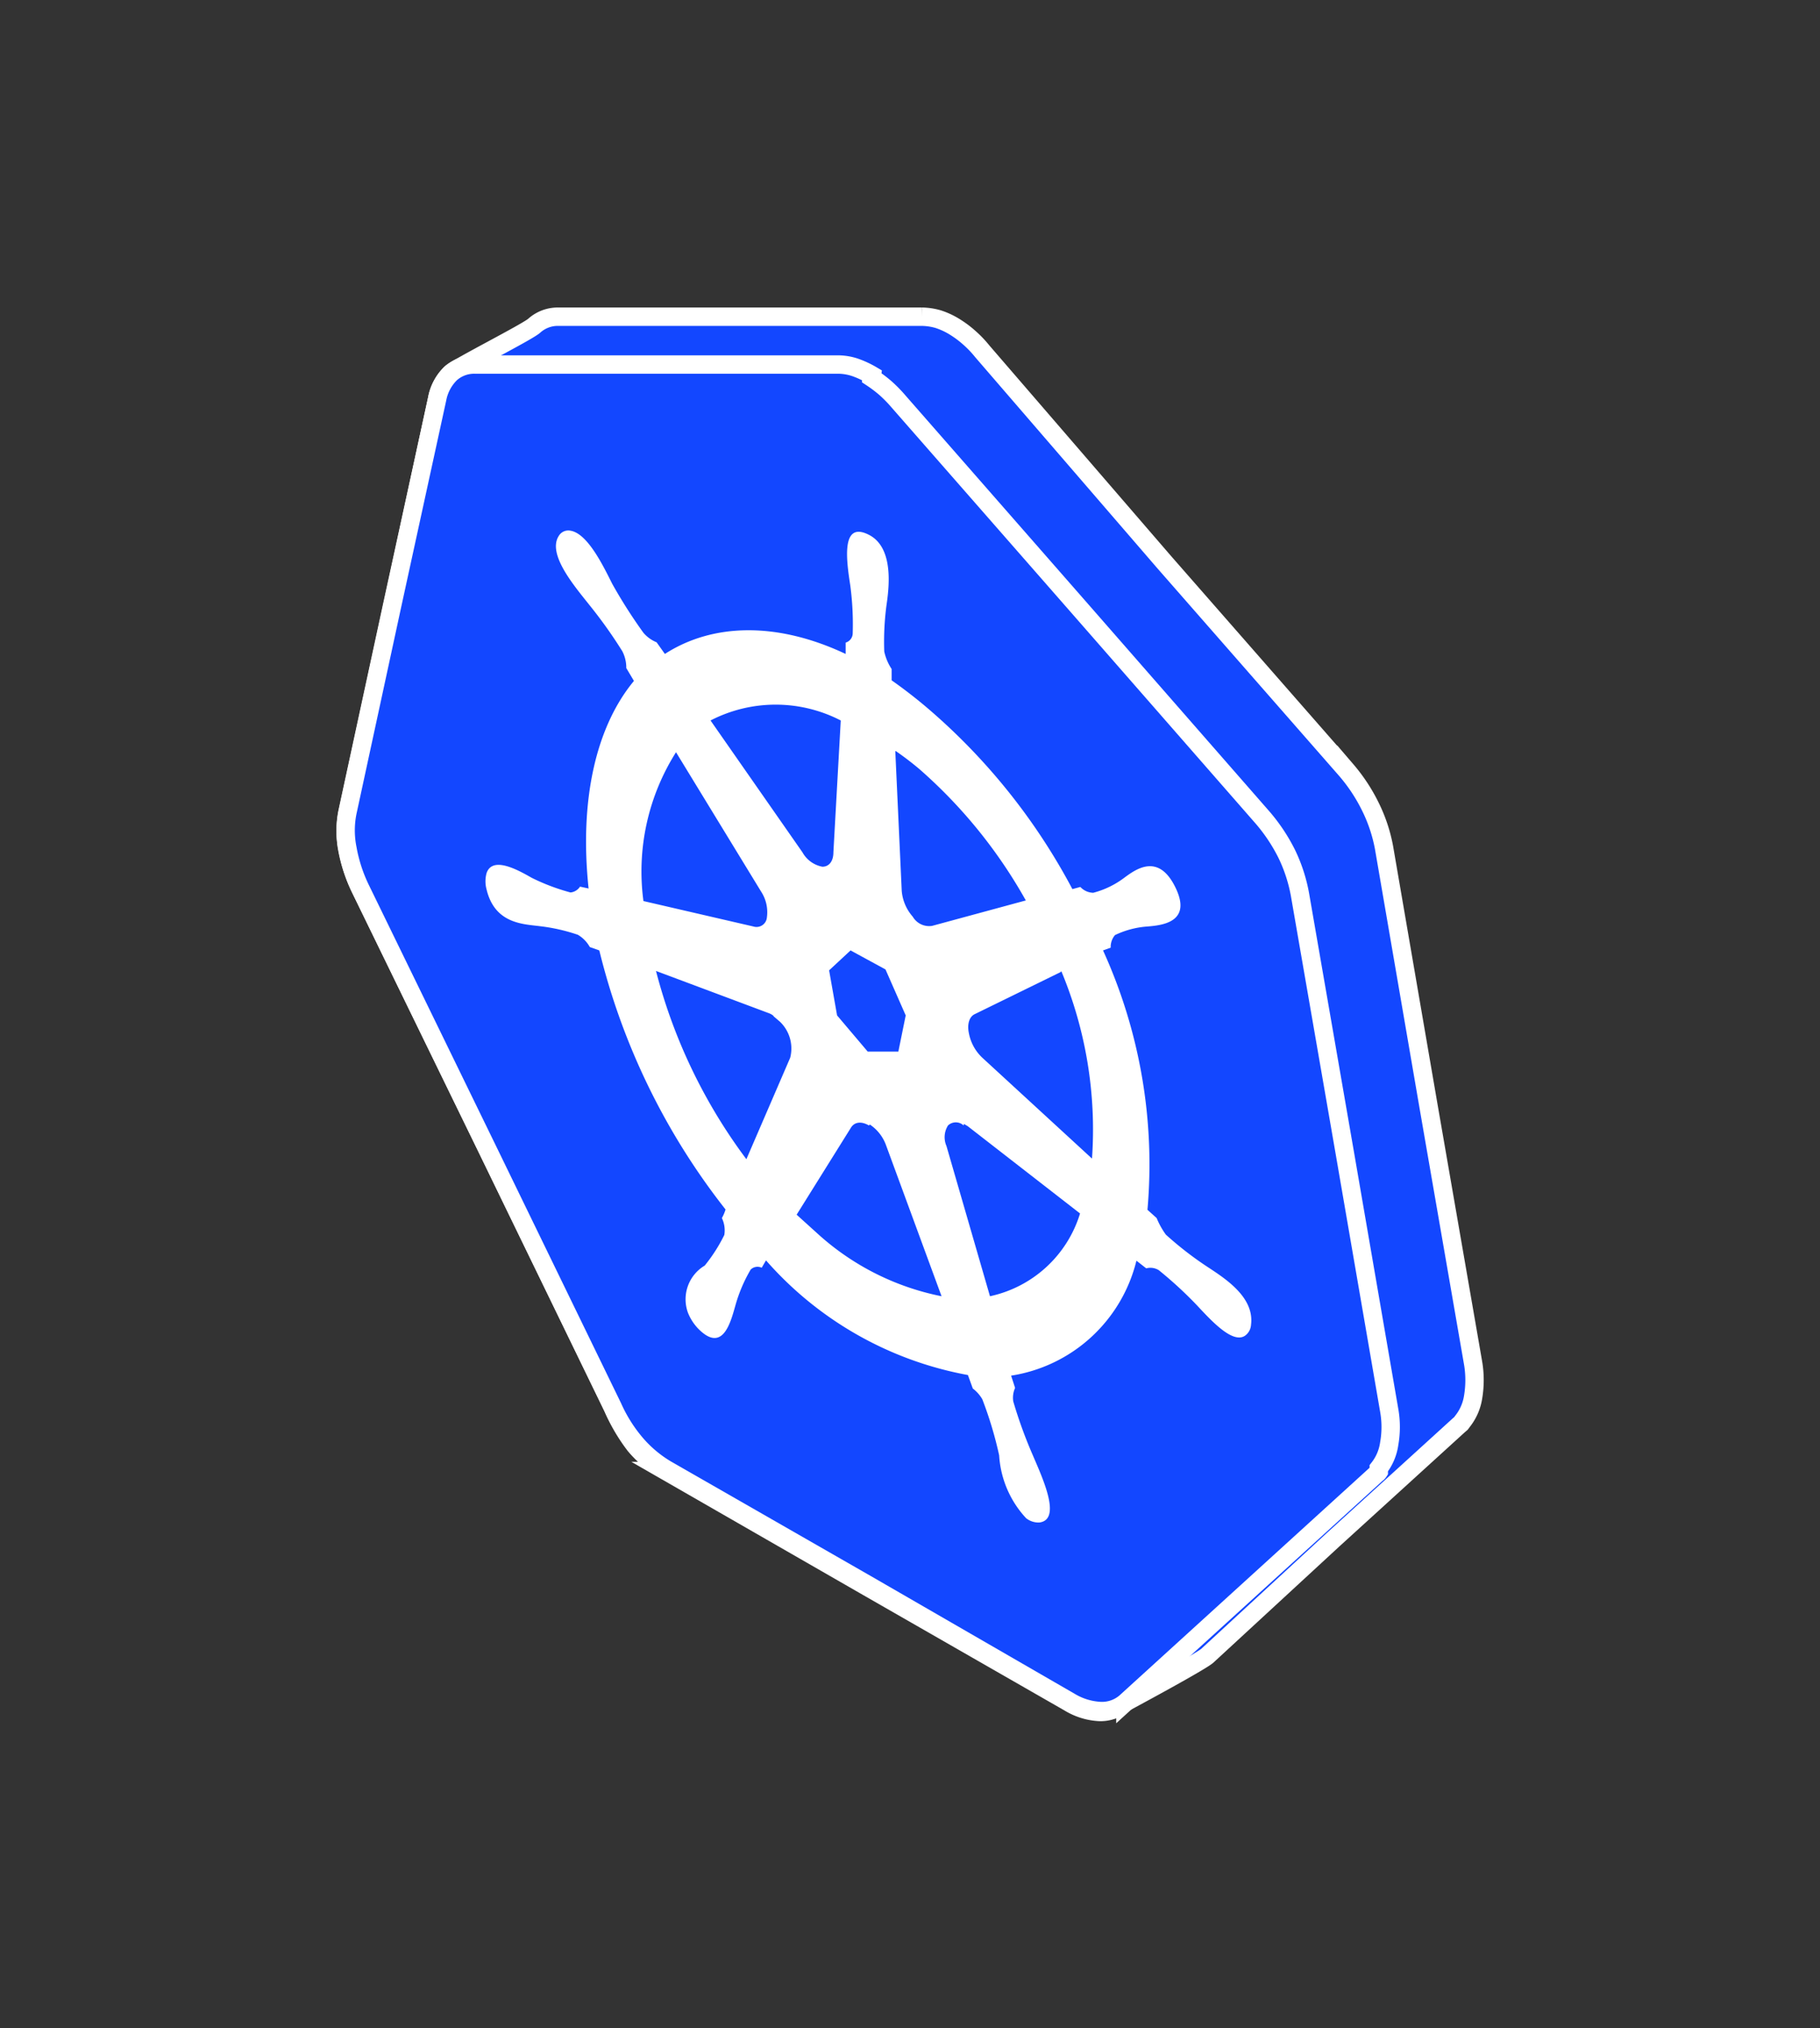 <svg id="Layer_1" data-name="Layer 1" xmlns="http://www.w3.org/2000/svg" viewBox="0 0 59.4 66.15"><rect x="0" y="0" width="59.4" height="66.15" fill="#333333" stroke="none"/><defs><style>.cls-1{fill:#1347ff;stroke:#fff;stroke-miterlimit:10;stroke-width:.6px}</style></defs><path class="cls-1" d="M11.34 26.52l1.46-6.74L14.27 13a1.55 1.55 0 01.44-.82c.21-.2 2.52-1.36 2.73-1.56a1.15 1.15 0 01.79-.29h11.86a2 2 0 01.53.08 2.45 2.45 0 01.57.27 3.32 3.32 0 01.45.34 3.51 3.51 0 01.42.44L38 18.34l5.94 6.78a5.66 5.66 0 01.79 1.2 5.12 5.12 0 01.44 1.32l1.45 8.42 1.46 8.41a3.35 3.35 0 010 1.09 1.68 1.68 0 01-.34.79l-.06.08-.07.06-4.1 3.73-4.1 3.78c-.21.2-2.73 1.55-2.73 1.55a1.14 1.14 0 01-.79.29 2.1 2.1 0 01-1-.31l-6.58-3.77-6.58-3.78a3.77 3.77 0 01-1-.83 5.86 5.86 0 01-.73-1.24l-4.1-8.44L11.77 29a5.06 5.06 0 01-.44-1.33 3.15 3.15 0 01.01-1.15z"/><path class="cls-1" d="M28.45 12.32a4.43 4.43 0 01.45.34 4.49 4.49 0 01.43.44l5.94 6.78 5.94 6.79a5.73 5.73 0 01.79 1.19 5.16 5.16 0 01.43 1.33l1.46 8.41 1.45 8.4a3.1 3.1 0 010 1.09 1.67 1.67 0 01-.34.8V48a.23.23 0 01-.07.07l-4.1 3.73-4.1 3.73a1.18 1.18 0 01-.8.28 2.12 2.12 0 01-1-.3l-6.6-3.81-6.58-3.77a4 4 0 01-1-.84A4.93 4.93 0 0120 45.9l-4.1-8.43L11.77 29a5 5 0 01-.43-1.32 3 3 0 010-1.19l1.46-6.75L14.27 13a1.55 1.55 0 01.44-.82 1.15 1.15 0 01.79-.29h11.86a1.79 1.79 0 01.54.09 3.09 3.09 0 01.56.26z"/><path d="M28.33 17.43c.87.41.68 1.78.6 2.33a9 9 0 00-.07 1.49 1.66 1.66 0 00.24.57v.37a16 16 0 011.28 1A20.21 20.21 0 0135 29l.26-.07a.59.59 0 00.42.19 2.89 2.89 0 001-.48c.38-.28 1.12-.84 1.68.3s-.43 1.24-.91 1.28a2.92 2.92 0 00-1.06.28.6.6 0 00-.14.41L36 31a16.83 16.83 0 011.45 8.46l.3.27a2.58 2.58 0 00.3.54 11.18 11.18 0 001.28 1c.57.38 1.62 1 1.5 1.94a.47.47 0 01-.2.36c-.41.27-1.12-.52-1.57-1a13.07 13.07 0 00-1.24-1.14.52.52 0 00-.41-.06l-.32-.25A5 5 0 0133 44.87l.13.4a.78.78 0 00-.06.44 14.89 14.89 0 00.64 1.76c.32.75.95 2.1.21 2.19a.65.65 0 01-.43-.14 3.3 3.3 0 01-.88-2.05 12.44 12.44 0 00-.55-1.83 1.18 1.18 0 00-.31-.35l-.16-.44A11.53 11.53 0 0125 41.11l-.14.24a.32.32 0 00-.36.06 4.9 4.9 0 00-.49 1.14c-.16.56-.41 1.61-1.22.79a1.61 1.61 0 01-.34-.53 1.28 1.28 0 01.55-1.53 5.26 5.26 0 00.64-1 .92.92 0 00-.08-.55 1.39 1.39 0 00.12-.28A22.19 22.19 0 0119.56 31l-.31-.11a1.07 1.07 0 00-.39-.4 5.94 5.94 0 00-1.24-.28c-.53-.07-1.47-.07-1.74-1.2a1 1 0 010-.53c.19-.56 1-.12 1.47.15a6.84 6.84 0 001.27.48.42.42 0 00.31-.19l.28.06c-.3-2.84.22-5.25 1.48-6.77l-.25-.42a1.16 1.16 0 00-.13-.55 15.24 15.24 0 00-1.06-1.49c-.49-.62-1.42-1.69-1-2.29a.36.36 0 01.37-.15c.55.09 1.05 1.11 1.36 1.73a16.45 16.45 0 001.02 1.6 1.12 1.12 0 00.43.31l.27.38c1.55-1 3.65-1.06 5.9 0v-.37a.32.32 0 00.23-.29 9.56 9.56 0 00-.08-1.58c-.12-.78-.31-2.09.58-1.66zm.89 7.07l.21 4.56a1.46 1.46 0 00.36.84.62.62 0 00.63.3l3.06-.83A16.2 16.2 0 0030 25.08c-.25-.21-.5-.4-.76-.58zm-1.78-1a4.63 4.63 0 00-4.25 0l3 4.3a.94.94 0 00.65.47c.22 0 .36-.18.36-.47zm7.17 8.21l-2.8 1.37c-.17.08-.25.32-.19.61a1.47 1.47 0 00.44.81l3.58 3.29a13.43 13.43 0 00-1-6.11zm-12.53-7.2A7.27 7.27 0 0021 29.39l3.59.83a.34.34 0 00.44-.3 1.23 1.23 0 00-.19-.84l-2.78-4.55zm6.82 7.11L27.76 31l-.7.65.26 1.47 1 1.18h1l.24-1.18zm-3.66 1.51a.5.5 0 00-.14-.08l-3.69-1.38a17.6 17.6 0 002.95 6.14l1.43-3.31a1.21 1.21 0 00-.33-1.17l-.21-.18zm6.21 3.58a.37.37 0 00-.51 0 .72.72 0 00-.05.67l1.42 4.9a3.94 3.94 0 002.94-2.7l-3.67-2.85-.12-.07zm-3.09 0c-.24-.14-.46-.12-.58.06L26 39.62l.73.66a8.47 8.47 0 004 2l-1.81-4.92a1.37 1.37 0 00-.53-.68z" fill="#fff"/></svg>